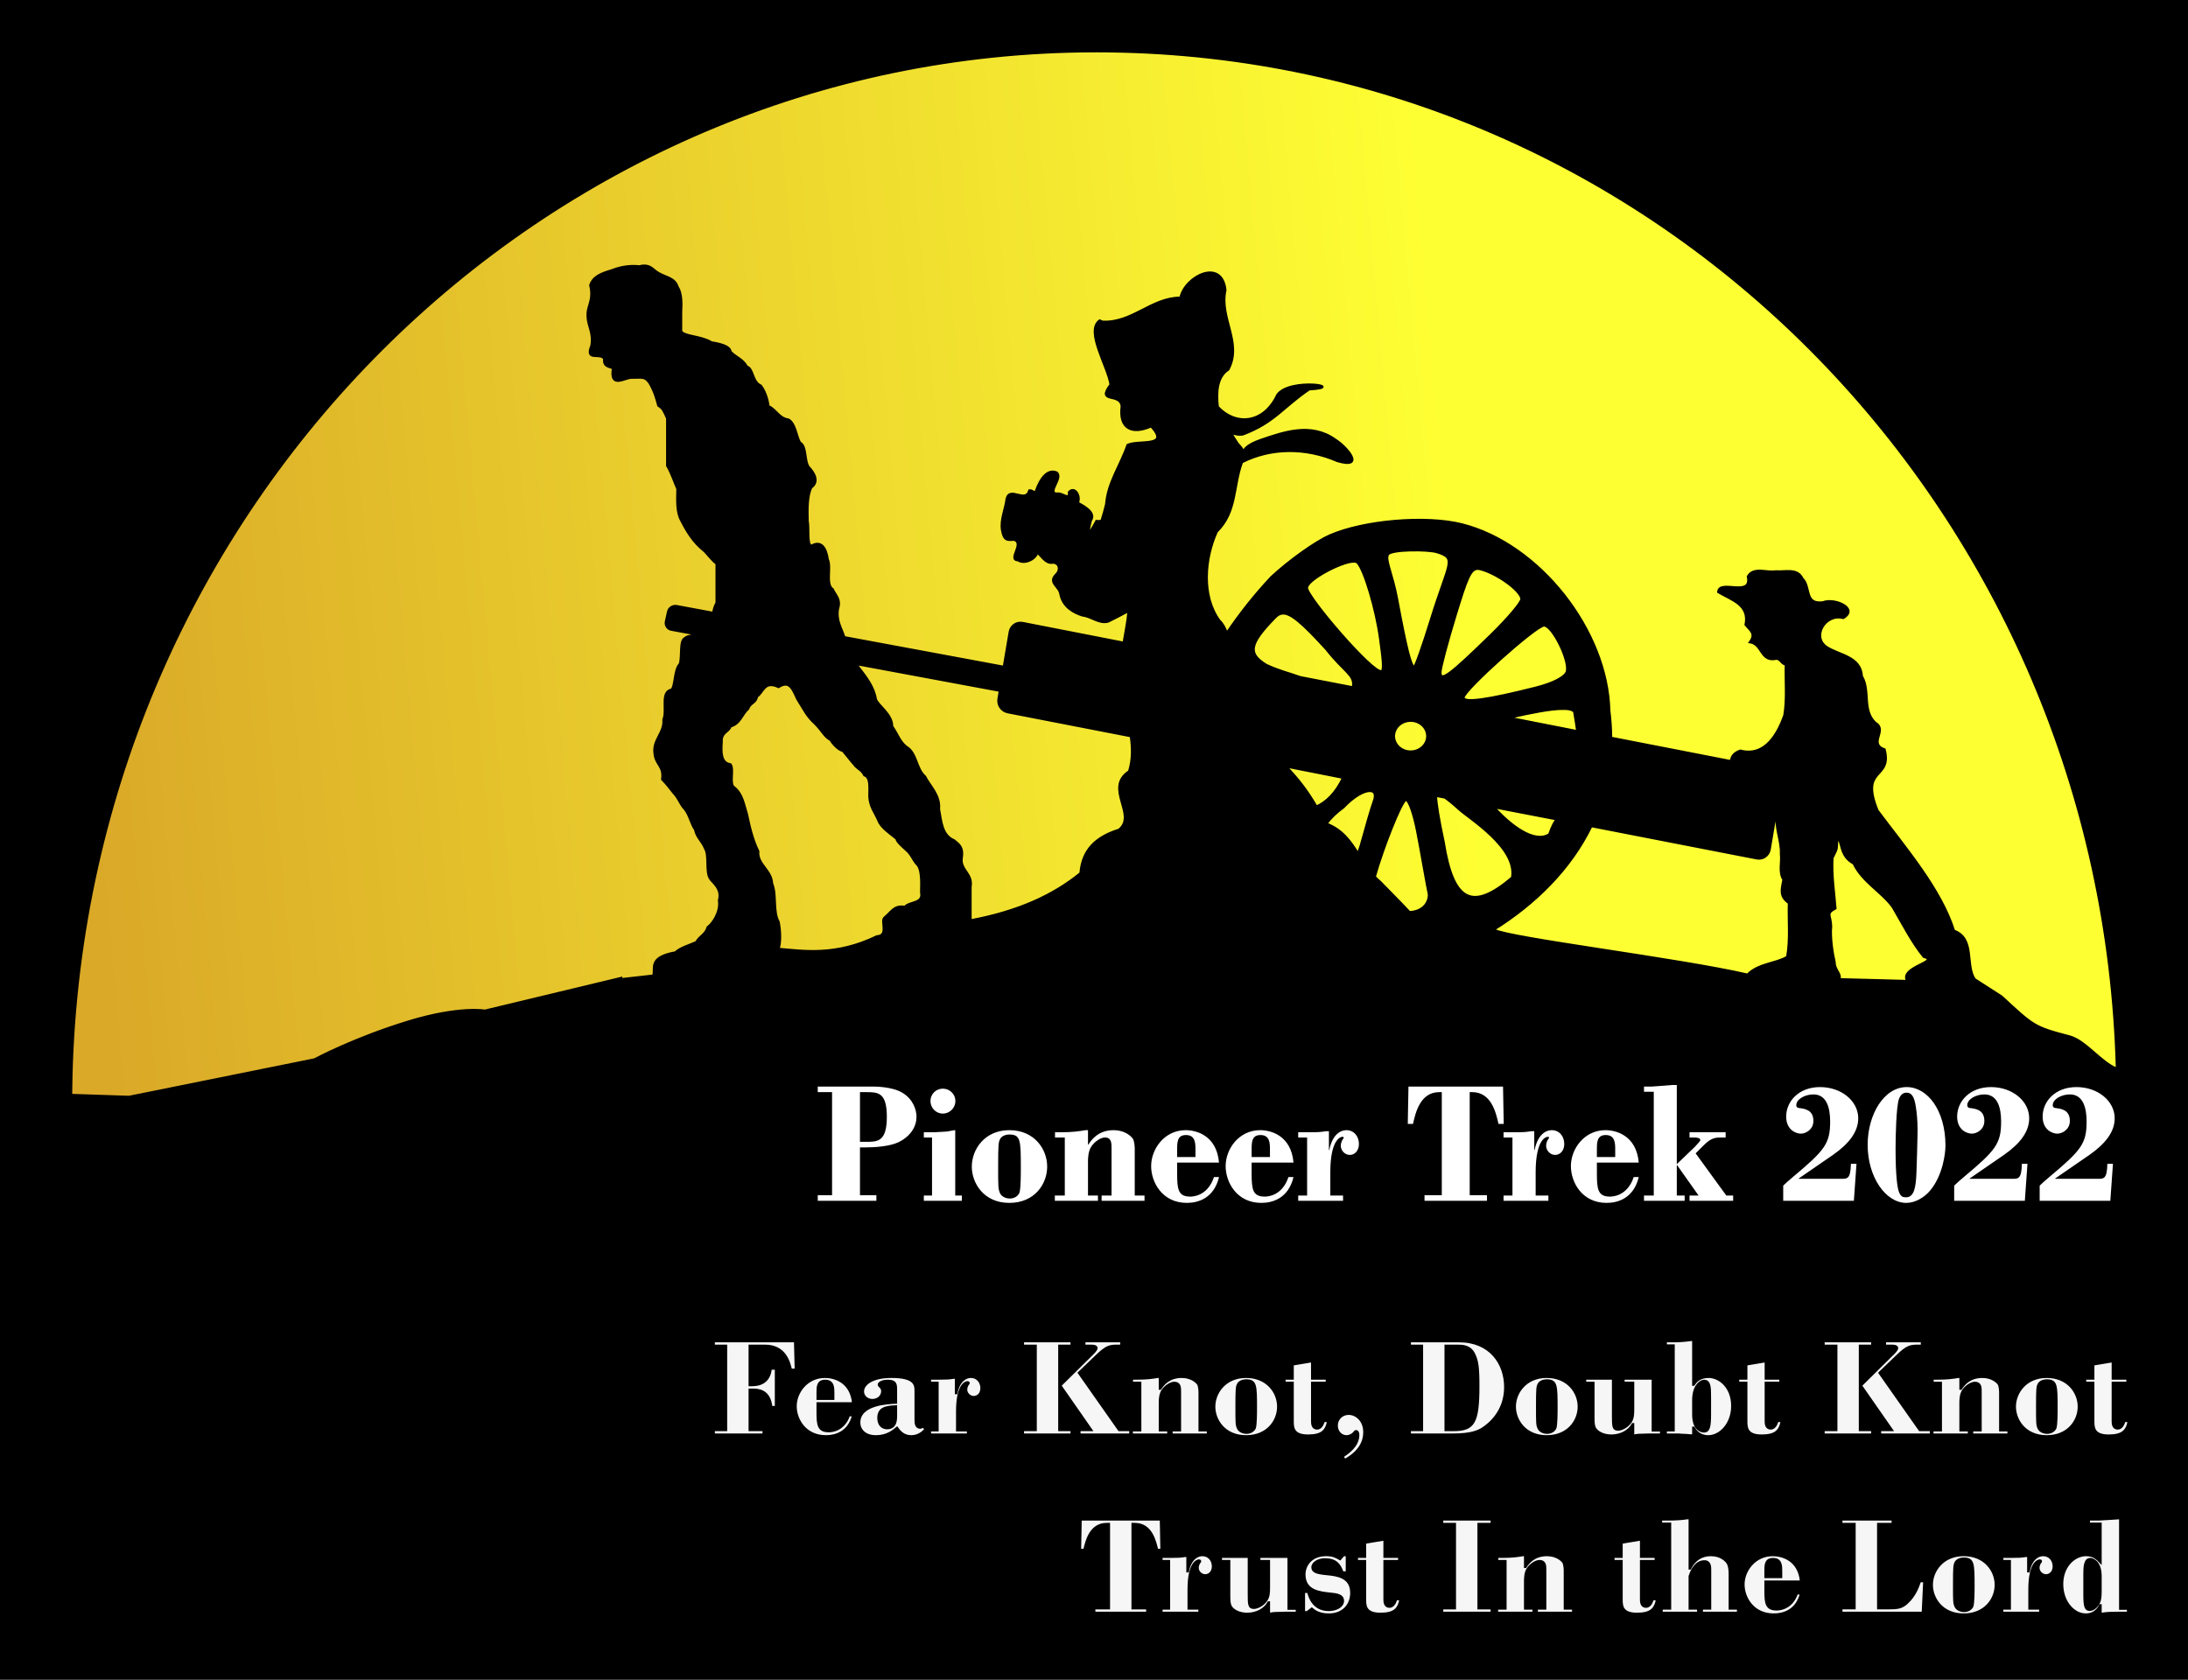 <?xml version="1.0" encoding="UTF-8"?>
<!-- Created with Inkscape (http://www.inkscape.org/) -->
<svg id="svg2" version="1.1" viewBox="0 0 602 462.27" xmlns="http://www.w3.org/2000/svg" xmlns:cc="http://creativecommons.org/ns#" xmlns:dc="http://purl.org/dc/elements/1.1/" xmlns:rdf="http://www.w3.org/1999/02/22-rdf-syntax-ns#" xmlns:xlink="http://www.w3.org/1999/xlink"><defs id="defs4"><linearGradient id="linearGradient31195" x1="90.277" x2="469.43" y1="453.03" y2="418.79" gradientUnits="userSpaceOnUse"><stop id="stop31517" style="stop-color:#daa928" offset="0"/><stop id="stop31519" style="stop-color:#feff33" offset="1"/></linearGradient></defs><g id="layer1" transform="translate(-71.048 -295.05)"><rect id="rect3974" x="71.048" y="295.05" width="602" height="462.27" style="color:#000000;fill:#000000"/><path id="path3958" d="m372.38 309.14c-152.17 0.175-277.57 124.83-281.69 281.75-0.048 1.83-0.08 3.67-0.094 5.5l15.937 0.531 51.062-10.312s10.771-5.824 25.906-10.438c13.959-4.255 20.969-2.969 20.969-2.969l37.469-9-0.031 0.344 8.875-1c0.739-1.963-1.572-4.976 6.031-6.375 0.017-0.017 0.076-0.015 0.094-0.031 1.334-1.292 3.813-1.933 5.719-2.812 1.051-1.837 2.388-1.88 3.156-4.125 1.311-0.937 3.607-4.145 3.094-7.375 0.915-3.301-1.911-5.028-2.406-5.938-1.341-1.873-0.215-6.323-1.406-8.312-0.994-2.389-2.288-2.937-2.75-5.219-1.164-1.613-1.42-3.776-2.812-5.625-1.313-1.276-1.538-2.819-3.125-4.5-1.405-1.742-1.609-2.106-3.125-3.719 0.523-3.723-1.835-3.947-2.094-7.156-0.533-3.754 2.748-5.574 2.438-9.281 1.083-2.542-0.893-7.646 2.219-8.219 1.069-0.962 0.713-5.555 2.312-7.094 0.63-2.273-0.132-6.386 1.375-7.094 0.748-0.716 2.257-0.617 3.469-1l-7.219-1.344c-1.054-0.196-1.702-1.204-1.469-2.25l0.594-2.688c0.234-1.046 1.29-1.727 2.344-1.531l10.062 1.875c0.159-0.898 0.376-1.839 0.938-2.781-8.4e-4 -3.61 9.8e-4 -7.202 0-10.812-1.089-0.631-2.85-3.079-3.531-3.594-2.792-2.224-4.556-5.038-6.25-8.375-1.223-2.176-1.061-5.406-1-8.594-0.832-1.86-1.667-4.439-2.812-6.344v-13.062c-1.034-2.203-1.103-2.652-2.438-3.5-0.635-2.264-1.021-3.787-2.406-6.219-1.273-1.709-1.56-1.511-4.875-1.469-1.923-0.1-6.127 3.203-5.188-2.625-1.362-0.498-2.618-0.476-2.438-2.625-1.17-1.72-5.266 0.842-3.5-3.531 0.677-4.139-1.285-5.442-1.031-9.125 0.196-2.204 1.62-3.703 0.719-7.531 0.781-2.332 2.866-3.2 5.906-4.094 2.174-0.85 4.594-1.391 7.625-1.094 0.374-0.091 0.724-0.168 1.031-0.188 2.154-0.136 2.827 1.321 4.188 2.031 1.936 1.171 4.45 1.304 5.219 3.75 1.127 1.694 1.151 4.304 1 7.094v5.156c0.698 1.442 5.411 1.286 8.344 3.062-0.243 0.072 5.133 0.503 5.25 2.594 1.748 1.741 3.201 1.881 4.531 4.125 1.765 0.509 1.398 4.165 3.812 5.219 1.026 1.343 1.857 3.516 2.094 5.625 2.234 1.054 2.815 3.304 5.531 3.719 1.924 1.06 2.154 4.733 3.156 6.344 1.847 0.905 1.146 5.052 2.406 6.719 1.364 1.43 3.013 3.925 0.688 5.594-1.108 2.192-1.098 5.87-1 9.219 0.407 2.029-0.241 6.479 1 6.875 2.696-1.609 4.062 0.464 4.531 3.719 1.027 2.166-0.68 6.823 1.375 8.219 0.758 1.705 2.296 2.695 1.438 5.375-0.545 3.229 0.967 5.349 1.719 7.719 0.015 0.034 0.017 0.059 0.031 0.094l43.906 8.156 1.625-9.594c0.283-1.69 1.849-2.797 3.531-2.469l27.812 5.438c0.477-2.917 1.111-5.82 1.344-8.781-1.984 1.084-3.905 2.081-5.594 2.906-2.429 0.734-4.636-1.407-7.062-1.656-2.522-0.784-5.342-2.39-6.062-5.75-0.221-2.246-3.442-3.169-1.312-5.406 1.65-1.478 0.799-3.688-1.156-3.344-1.745 0.12-3.023-2.252-3.938-2.781-0.595 1.994-3.718 3.203-5.25 2.094-3.016-0.088 1.887-4.682-1.125-5.656-1.754 0.085-2.808 0.387-3.312-2.719-0.432-2.911 0.938-5.667 1.281-8.531 0.874-3.538 5.158 1.369 6.25-2.312 0.44-0.05 0.86 0.234 1.25 0.438l0.281 0.625c0.65-2.371 2.714-7.298 5.906-6 2.002 1.403-2.883 5.76 0.188 5.844 1.315-0.393 3.55 2.065 3.25-0.406 1.55-1.818 3.319 1.118 2.406 2.906 1.238 0.701 5.214 2.622 3.594 4.875-1.123 4.465-0.527 4.023 1.562 0.156 0.515 0.07 0.963 0.015 1.406-0.062 0.472-1.544 0.935-3.072 1.281-4.562 0.436-5.937 3.892-10.569 5.875-16.312 3.092-1.457 11.893 0.766 6.5-5.156-5.229 2.341-8.897 0.675-8.094-5.469-0.329-3.955-7.114-0.629-3.062-6-0.749-5.004-7.012-14.73-3.031-17.625l0.844 0.344c8.239 0.34 13.377-6.592 21.406-6.625 1.265-5.933 11.402-10.982 12.344-2.094-1.705 7.667 4.735 14.514 0.812 21.844-3.229 2.1-3.327 6.435-2.906 10.281 4.68 5.125 12.535 4.97 16.438-3.344 3.548-4.752 19.436-2.088 8.736-1.489-7.198 4.856-9.587 9.141-18.236 12.395-2.847 0.564-4.525-2.174-1.49 2.525 3.589 3.91-0.951 1.604 6.293-0.921 6.299-2.146 13.878-4.932 20.572-0.135 3.271 2.038 8.414 8.147 0.625 5.875-8.72-3.775-18.26-3.739-26.281 0.312-2.492 6.684-1.346 13.63-6.938 19.125-3.363 7.461-4.213 17.64 0.688 24.438 1.04 1.008 1.637 2.209 2.062 3.5 3.486-5.142 7.486-10.297 12.281-15.406 4.892-4.559 12.12-9.728 16.094-11.469 9.362-4.1 26.407-5.535 36.281-3.062 21.241 5.32 40.074 29.126 40.594 51.312 0.33 2.535 0.484 5.015 0.5 7.438l33 6.438c0.076-1.248 0.833-2.328 2.562-2.906 7.114 1.825 10.465-5.148 12.125-9.688 0.775-4.627 0.264-9.377 0.406-14.062-1.16-0.029-1.438-1.594-2.656-1.562-4.365 0.933-3.73-4.016-7.219-4.562 1.701-2.377 0.118-3.17-1.188-4.781 1.087-5.545-3.764-6.778-7.531-9 0.212-3.678 9.388 1.678 8.156-4.281 1.547-2.713 5.108-0.962 7.656-1.406 2.554 0.229 5.909-0.971 7.312 1.969 2.42 2.363 0.41 7.188 5.656 6.562 3.141-1.306 9.995 1.688 5.594 4.281-5.006-1.305-8.815 5.287-4.5 8.062 3.439 2.226 9.286 2.54 9.625 8 2.362 3.992 0.015 9.418 3.75 12.844 3.4 2.009-2.092 5.636 2.5 7.312 2.149 8.467-6.926 4.617-1.938 16.812 7.901 10.564 17.372 21.563 21.031 33.062 5.857 2.147 3.028 9.354 5.688 13.344l7.372 4.746c8.819 8.102 8.815 8.406 18.687 10.987 4.469 1.169 8.594 7.155 13.096 8.924-3.945-152.33-123.55-276.24-273.84-279.97-2.428-0.06-4.866-0.097-7.281-0.094zm86.781 137.34c-2.92 0.07-5.667 0.401-6.188 1.094-1.019 1.354 1.101 5.117 2.438 12.281 2.59 13.887 3.815 18.719 4.75 18.719 0.319 0 2.431-5.972 4.688-13.281 4.806-15.569 7.176-16.583 1.562-18.312-1.241-0.382-4.33-0.57-7.25-0.5zm-15.75 3.094c-3.439 0.094-12.781 5.076-12.781 7.25 0 2.549 18.172 23.669 20.469 22.938 0.95 0 0.311-4.22-0.312-8.906-1.063-7.987-4.357-19.069-6.25-21-0.204-0.208-0.634-0.295-1.125-0.281zm34.125 2c-1.953 0.079-2.95 2.731-6.031 12.812-2.283 7.471-4.156 14.509-4.156 15.688 0 2.732 2.452 0.925 13.969-10.312 4.611-4.499 8.371-8.949 8.344-9.875-0.061-2.07-5.923-6.503-10.562-8-0.588-0.19-1.112-0.331-1.562-0.312zm-53.594 12.281c-0.751 0.044-1.401 0.42-2.031 1.062-7.484 7.632-7.409 10.051-2.5 13.125 3.84 1.766 5.761 2.082 9.375 3.375l14.5 2.812c0.048-0.113 0.069-0.233 0.062-0.375 0.407-3.158-2.518-3.935-7.375-10.156-6.576-7.205-9.779-9.976-12.031-9.844zm71.938 3.312c-2.211 0-22.156 17.867-22.156 19.844 0 1.585 6.567 0.672 19.969-2.719 4.856-1.229 8.198-3.007 8.5-4.562 0.631-3.255-4.053-12.562-6.312-12.562zm-189.47 10.562c0.222 0.266 0.443 0.537 0.719 0.781 2.276 2.972 4.32 5.537 4.875 8.938 0.528 1.735 4.538 4.141 4.5 7.5 1.575 2.258 1.991 4.063 3.844 5.594 3.01 1.728 2.61 5.907 5.219 8.25 1.342 2.666 4.196 5.098 3.812 8.906 0.639 3.324 0.76 7.208 4.156 8.625 1.208 1.065 2.61 1.661 2.094 4.938-0.404 3.255 3.097 4.217 2.438 7.844v9.25c13.426-2.521 22.973-7.035 30.281-13 0.516-6.389 4.152-9.915 10.562-11.938 5.184-4.119-4.171-11.482 2.812-16.094 1.007-3.249 0.936-6.465 0.469-9.688l-33.875-6.594c-1.682-0.328-2.815-1.966-2.531-3.656l0.375-2.25zm-19.312 5.688c-0.515 0.017-1.102 0.236-1.844 0.688-3.969-1.842-4.173 1.491-5.938 2.625-0.335 1.871-1.898 1.702-2.406 3.344-1.786 1.567-2.152 4.111-4.875 4.875-0.427 1.532-2.611 1.614-2.438 4.25-0.217 3.137-0.165 5.794 2.438 6.219 1.027 1.386-0.461 5.457 1.031 6.344 2.303 1.835 2.661 4.838 3.5 7.438 0.606 2.971 1.522 6.951 3.094 10.125-0.309 3.672 3.622 5.066 3.812 8.938 1.254 2.86 0.196 7.707 1.781 10.469 0.435 2.17 0.672 5.441-0.031 7.469 6.95 0.559 15.661 2.062 27.125-3.469 3.308-0.164 0.944-4.22 2.062-5.125 2.063-1.724 2.659-3.454 5.594-2.969 1.336-1.536 5.167-0.83 4.5-4 0.051-2.999 0.24-6.652-1.375-7.969-1.013-1.301-1.409-2.601-2.781-3.75-0.657-0.599-2.756-2.41-2.562-3-1.994-1.687-4.356-3.104-5.094-5.188-0.992-2.242-2.245-3.599-2.438-6.438 2e-3 -2.465 0.376-5.324-1.375-5.906-0.737-1.542-1.957-1.722-2.812-2.969-0.921-1.011-2.118-2.619-3.094-3.75-1.433-0.251-3.14-2.45-3.406-3-1.755-0.962-2.104-2.298-4.25-4.469-2.385-2.184-2.975-3.775-4.875-6.75-1.087-2.372-1.8-4.081-3.344-4.031zm213.56 6.688c-3.147 0.079-8.1 0.997-13.906 2.344-0.216 0.05-0.411 0.074-0.625 0.125l18.906 3.719c-0.222-1.497-0.467-3.192-0.844-5.344-0.401-0.644-1.643-0.891-3.531-0.844zm-41.5 3.281c-2.534 0-4.594 1.911-4.594 4.25s2.059 4.25 4.594 4.25 4.594-1.911 4.594-4.25-2.059-4.25-4.594-4.25zm-34.219 12.594c3.239 3.494 5.603 6.409 8.312 11.062 2.718-1.235 5.338-3.715 7.344-7.969zm23.031 6.719c-1.622-0.027-4.444 1.487-7.312 4.531-2.046 1.472-3.549 3.012-4.688 4.5 4.418 1.701 6.579 4.825 8.688 8.188 0.272-0.636 0.558-1.323 0.781-2.094 1.404-5.15 3.004-10.652 3.594-12.219 0.73-1.939 0.199-2.885-1.062-2.906zm18.156 1.344c4.7e-4 1.782 0.834 6.882 2.094 12.656 2.676 16.826 8.005 19.065 18.875 9.875 1.45-8.295-11.848-16.268-14.781-19-1.356-1.263-2.657-2.304-3.719-3.062zm-8.219 1.125c-0.052-3e-3 -0.109 1e-3 -0.156 0.031-1.334 0.84-6.276 13.327-8.469 21.156 0.448 0.474 0.951 0.93 1.469 1.375 1.18 1.253 4.715 4.738 8.094 8.344 2.909-0.074 5.268-1.802 5.375-4.781-0.46-2.013-2.233-12.401-3.25-17.562-0.953-4.839-2.276-8.515-3.062-8.562zm24.156 2c4.441 4.963 11.113 10.161 15.25 7.5 0.906-2.53 1.481-3.435 2.062-4.156zm77.688 0.875-1.812 10.75c-0.284 1.69-1.849 2.797-3.531 2.469l-45.531-8.875c-5.681 11.719-15.345 21.322-26.906 28.531 4.711 2.421 50.752 7.949 69.906 12.375 2.857-3.072 7.945-3.068 10.906-4.906 0.879-4.883 0.309-9.9 0.469-14.844-2.868-1.947-1.838-4.079-1.5-6.438-1.323-2.021-0.412-4.7-0.688-7.031 0.175-3.726-1.739-7.226-1.031-11.031-0.093-0.305-0.188-0.67-0.281-1zm16.782 7.805c-0.255 3.328 0.216 2.214-1.312 5.289-0.296 4.712 0.502 9.699 0.811 13.875-2.795 1.544-1.237 1.796-1.188 5.031-0.294 2.766 0.343 7.211 0.969 9.844-0.069 2.012 1.983 3.305 1.25 4.656l18.758 0.499c-2.312-3.897 9.328-5.371 4.492-6.718-3.24-3.992-5.799-9.07-8.469-13.625-2.959-4.156-8.452-7.012-10.781-12.031-4.072-2.101-2.996-6.452-4.53-6.82z" style="color:#000000;fill:url(#linearGradient31195);stroke-width:.63;stroke:#000000"/><g id="text4044" transform="scale(1.02 .981)" style="fill-opacity:.961;fill:#ffffff;stroke-width:.63;stroke:#000000" aria-label="Fear Knot, Doubt Knot
Trust In the Lord"><path id="path2" d="m271.89 678.29h4.12c5.4 0 6.48 4.6 6.96 6.72h1.36l-0.2-8h-21.96v1.28h3.32v23.64h-3.32v1.28h13.48v-1.28h-3.76v-11.32h0.64c1.6 0 4.68 0.08 5.16 4.88h1.28v-10.8h-1.44c-0.32 3.44-2.44 4.64-5 4.64h-0.64zm27.92 16.16c-0.56-6.36-5.36-7.44-7.64-7.44-4.88 0-7.92 4.32-7.92 8.24 0 3.68 2.52 8.44 8.2 8.44 2.6 0 6.2-1.08 7.36-5.92h-1.16c-1.48 4.48-5.04 4.48-5.44 4.48-2.76 0-3-1.68-3-5.28v-2.52zm-9.6-1.28v-1.6c0-1.8 0-3.44 2.04-3.44 2.16 0 2.16 1.92 2.16 3.4v1.64zm21.12 1.08c-2.08 0.08-9.92 0.36-9.92 5.6 0 1.92 1.4 3.84 4.52 3.84 3 0 4.68-1.48 5.68-2.36 0.56 0.8 1.6 2.36 3.84 2.36 2.04 0 3.28-1.28 3.84-1.92l-0.52-0.88c-0.52 0.32-0.72 0.36-0.92 0.36-1.2 0-1.2-1.48-1.2-2.12v-8.24c0-1.84-0.4-3.88-6.56-3.88-5.36 0-7.68 2.16-7.68 4.12 0 1.4 1.2 2.4 2.56 2.4 1.64 0 2.68-1.2 2.68-2.48 0-0.28-0.04-0.76-0.48-1.2-0.36-0.36-0.44-0.44-0.44-0.68 0-0.36 0.68-1.04 2.44-1.04 2.12 0 2.16 1 2.16 2.6zm0 3.56c0 1.32-0.04 3.6-2.4 3.6-1.28 0-2.32-0.96-2.32-2.84 0-2.68 1.8-3.16 4.72-3.28zm16.2-10.56h-0.68c-1.28 0.2-1.76 0.24-3.76 0.24h-2.6v1.2h2.04v13.32h-2.04v1.2h10.28v-1.2h-2.92v-5.36c0-3.88 0.64-5.92 1.28-6.96 0.68-1.08 1.36-1.16 1.48-1.16s0.32 0.04 0.32 0.2c0 0.08-0.08 0.2-0.12 0.24-0.4 0.48-0.56 1.16-0.56 1.64 0 0.96 0.84 2.08 2.08 2.08 1.04 0 2.08-0.88 2.08-2.52 0-1.68-1.08-3.16-2.88-3.16-1.28 0-3.2 0.92-3.92 4.56h-0.08zm27.88-8.96h3.32v-1.28h-13.16v1.28h3.44v23.64h-3.44v1.28h13.16v-1.28h-3.32zm5.28 7.6 4.72-4.72c2.8-2.8 3.6-2.88 5.72-2.88h1v-1.28h-10v1.28h1.76c0.44 0 1.52 0 1.52 0.64 0 0.48-0.76 1.28-1.08 1.6l-8.68 8.92 8.36 12.48h-3.2v1.28h13.76v-1.28h-3.04zm21.84 1.12h-0.56c-1.6 0.28-3.12 0.48-5.56 0.48h-1.44v1.2h2.24v13.32h-2.28v1.2h9.88v-1.2h-2.28v-7.76c0-0.8 0.04-2.4 0.76-3.48 0.8-1.2 2.2-2.08 3.12-2.08 1.52 0 1.52 1.36 1.52 2.4v10.92h-2.28v1.2h9.84v-1.2h-2.24v-10.64c0-0.56-0.08-1.88-0.44-2.4-0.56-0.8-2.08-1.96-4.4-1.96-3.52 0-5.08 2.2-5.8 3.32h-0.08zm14.64 8.36c0 3.72 2.68 8.32 8.6 8.32 5.8 0 8.68-4.32 8.68-8.32 0-4.04-2.96-8.36-8.68-8.36-5.64 0-8.6 4.4-8.6 8.36zm6.04 0c0-4.96 0.08-5.56 0.4-6.24 0.36-0.8 1.36-1.12 2.16-1.12 2.6 0 2.64 1.32 2.64 7.68 0 1.24 0 4.8-0.32 5.68-0.32 0.76-1.16 1.32-2.2 1.32s-1.92-0.52-2.24-1.2c-0.44-0.96-0.44-1.48-0.44-6.12zm20.4-12.76-5.28 0.92v3.96h-2.2v1.2h2.2v10.68c0 1.8 0 4.12 4.16 4.12 3.64 0 4.96-1.24 5.44-4.12h-1.2c-0.16 0.52-0.6 2.12-1.8 2.12-1.32 0-1.32-1.48-1.32-2.12v-10.68h3.96v-1.2h-3.96zm8.8 27.76c1.36-0.84 5.28-3.12 5.28-7.84 0-3.36-2.24-5.16-4.24-5.16-1.8 0-3.24 1.4-3.24 3.32 0 1.8 1.28 3 2.64 3 0.8 0 1.64-0.44 2-0.92 0.32-0.4 0.4-0.52 0.64-0.52 0.16 0 0.52 0.16 0.52 1.08 0 3.12-2.88 5.08-4.24 6.04zm20.8-8.44h-3.28v1.28h11.72c4.68 0 6.72-0.88 7.96-1.72 1.4-0.96 6.08-4.44 6.08-11.6 0-6.64-4.04-12.88-12.48-12.88h-13.28v1.28h3.28zm6.4-23.64h3.24c1.2 0 3.32 0 4.4 2.32 0.88 1.88 1.16 3.56 1.16 9 0 10.4-1.28 12.32-6.72 12.32h-2.08zm18.64 17.08c0 3.72 2.68 8.32 8.6 8.32 5.8 0 8.68-4.32 8.68-8.32 0-4.04-2.96-8.36-8.68-8.36-5.64 0-8.6 4.4-8.6 8.36zm6.04 0c0-4.96 0.08-5.56 0.4-6.24 0.36-0.8 1.36-1.12 2.16-1.12 2.6 0 2.64 1.32 2.64 7.68 0 1.24 0 4.8-0.32 5.68-0.32 0.76-1.16 1.32-2.2 1.32s-1.92-0.52-2.24-1.2c-0.44-0.96-0.44-1.48-0.44-6.12zm31.2-7.88h-7.92v1.2h2.6v7.36c0 1.4-0.04 2.52-0.64 3.52-0.84 1.4-2.48 2.24-3.44 2.24-1.32 0-1.32-1.08-1.32-3.92v-10.4h-7.56v1.2h2.24v9.84c0 1.44 0.08 2.36 0.48 3 0.6 1 2.2 1.96 4.4 1.96 2.56 0 4.8-1.32 5.76-3.2h0.08v3.2c0.72-0.04 1.12-0.2 1.6-0.2 0.8-0.04 2.28-0.08 2.68-0.08h3.28v-1.16h-2.24zm10.92-10.84h-0.56c-0.92 0.16-3.16 0.36-4.32 0.36h-2.56v1.2h2.12v23.8h-2.12v1.2h2.6c0.6 0 1.24 0 1.92 0.08 0.72 0.04 1.48 0.04 2.36 0.16h0.56v-2.16h0.08c0.44 0.76 1.52 2.4 3.96 2.4 3.2 0 6.48-3.44 6.48-8.52 0-5.36-3.48-8.16-6.4-8.16-2.48 0-3.48 1.36-4.04 2.2h-0.08zm0 16.92c0-2.2 0.56-3.56 1.2-4.36 0.64-0.84 1.36-1.08 1.68-1.08 1.6 0 1.6 1.84 1.6 4.88v4.32c0 3.56-0.24 5-1.64 5-0.12 0-0.84-0.04-1.52-0.64s-1.32-1.8-1.32-4.12zm19.56-10.96-5.28 0.92v3.96h-2.2v1.2h2.2v10.68c0 1.8 0 4.12 4.16 4.12 3.64 0 4.96-1.24 5.44-4.12h-1.2c-0.16 0.52-0.6 2.12-1.8 2.12-1.32 0-1.32-1.48-1.32-2.12v-10.68h3.96v-1.2h-3.96zm25.4-4.32h3.32v-1.28h-13.16v1.28h3.44v23.64h-3.44v1.28h13.16v-1.28h-3.32zm5.28 7.6 4.72-4.72c2.8-2.8 3.6-2.88 5.72-2.88h1v-1.28h-10v1.28h1.76c0.44 0 1.52 0 1.52 0.64 0 0.48-0.76 1.28-1.08 1.6l-8.68 8.92 8.36 12.48h-3.2v1.28h13.76v-1.28h-3.04zm21.84 1.12h-0.56c-1.6 0.28-3.12 0.48-5.56 0.48h-1.44v1.2h2.24v13.32h-2.28v1.2h9.88v-1.2h-2.28v-7.76c0-0.8 0.04-2.4 0.76-3.48 0.8-1.2 2.2-2.08 3.12-2.08 1.52 0 1.52 1.36 1.52 2.4v10.92h-2.28v1.2h9.84v-1.2h-2.24v-10.64c0-0.56-0.08-1.88-0.44-2.4-0.56-0.8-2.08-1.96-4.4-1.96-3.52 0-5.08 2.2-5.8 3.32h-0.08zm14.64 8.36c0 3.72 2.68 8.32 8.6 8.32 5.8 0 8.68-4.32 8.68-8.32 0-4.04-2.96-8.36-8.68-8.36-5.64 0-8.6 4.4-8.6 8.36zm6.04 0c0-4.96 0.08-5.56 0.4-6.24 0.36-0.8 1.36-1.12 2.16-1.12 2.6 0 2.64 1.32 2.64 7.68 0 1.24 0 4.8-0.32 5.68-0.32 0.76-1.16 1.32-2.2 1.32s-1.92-0.52-2.24-1.2c-0.44-0.96-0.44-1.48-0.44-6.12zm20.4-12.76-5.28 0.92v3.96h-2.2v1.2h2.2v10.68c0 1.8 0 4.12 4.16 4.12 3.64 0 4.96-1.24 5.44-4.12h-1.2c-0.16 0.52-0.6 2.12-1.8 2.12-1.32 0-1.32-1.48-1.32-2.12v-10.68h3.96v-1.2h-3.96z"/><path id="path3" d="m361.13 727.01-0.16 8.56h1.2c0.56-2.52 1.64-7.28 6-7.28h0.6v23.64h-3.96v1.28h14.32v-1.28h-3.96v-23.64h0.6c4.36 0 5.44 4.76 6 7.28h1.2l-0.16-8.56zm28.84 10.24h-0.68c-1.28 0.2-1.76 0.24-3.76 0.24h-2.6v1.2h2.04v13.32h-2.04v1.2h10.28v-1.2h-2.92v-5.36c0-3.88 0.64-5.92 1.28-6.96 0.68-1.08 1.36-1.16 1.48-1.16s0.32 0.04 0.32 0.2c0 0.08-0.08 0.2-0.12 0.24-0.4 0.48-0.56 1.16-0.56 1.64 0 0.96 0.84 2.08 2.08 2.08 1.04 0 2.08-0.88 2.08-2.52 0-1.68-1.08-3.16-2.88-3.16-1.28 0-3.2 0.92-3.92 4.56h-0.08zm27.28 0.24h-7.92v1.2h2.6v7.36c0 1.4-0.04 2.52-0.64 3.52-0.84 1.4-2.48 2.24-3.44 2.24-1.32 0-1.32-1.08-1.32-3.92v-10.4h-7.56v1.2h2.24v9.84c0 1.44 0.08 2.36 0.48 3 0.6 1 2.2 1.96 4.4 1.96 2.56 0 4.8-1.32 5.76-3.2h0.08v3.2c0.72-0.04 1.12-0.2 1.6-0.2 0.8-0.04 2.28-0.08 2.68-0.08h3.28v-1.16h-2.24zm15.72-0.48h-0.92l-0.92 1.12c-1.24-0.72-2.04-1.12-3.76-1.12-4.2 0-5.88 3-5.88 5.44 0 2.36 1.08 3.64 2.48 4.36 1.44 0.72 3.2 0.88 4.6 1.04 1.44 0.16 3.32 0.32 3.32 2 0 1.6-1.92 2.56-3.8 2.56-2.08 0-3.4-0.92-4.2-2-0.84-1.08-1.16-2.36-1.36-3.08h-1.16v5.72h0.88l1.24-1c0.6 0.52 1.88 1.64 4.56 1.64 4.04 0 6.12-2.8 6.12-6.08 0-4.56-3.92-5-6.72-5.28-2.44-0.24-3.76-0.6-3.76-1.88s1.6-2.24 3.36-2.24c2.84 0 3.96 1.36 4.72 3.68h1.2zm10.16-4.4-5.28 0.92v3.96h-2.2v1.2h2.2v10.68c0 1.8 0 4.12 4.16 4.12 3.64 0 4.96-1.24 5.44-4.12h-1.2c-0.16 0.52-0.6 2.12-1.8 2.12-1.32 0-1.32-1.48-1.32-2.12v-10.68h3.96v-1.2h-3.96zm25.36-4.32h3.56v-1.28h-13.4v1.28h3.44v23.64h-3.44v1.28h13.4v-1.28h-3.56zm12.56 8.72h-0.56c-1.6 0.28-3.12 0.48-5.56 0.48h-1.44v1.2h2.24v13.32h-2.28v1.2h9.88v-1.2h-2.28v-7.76c0-0.8 0.04-2.4 0.76-3.48 0.8-1.2 2.2-2.08 3.12-2.08 1.52 0 1.52 1.36 1.52 2.4v10.92h-2.28v1.2h9.84v-1.2h-2.24v-10.64c0-0.56-0.08-1.88-0.44-2.4-0.56-0.8-2.08-1.96-4.4-1.96-3.52 0-5.08 2.2-5.8 3.32h-0.08zm31.28-4.4-5.28 0.92v3.96h-2.2v1.2h2.2v10.68c0 1.8 0 4.12 4.16 4.12 3.64 0 4.96-1.24 5.44-4.12h-1.2c-0.16 0.52-0.6 2.12-1.8 2.12-1.32 0-1.32-1.48-1.32-2.12v-10.68h3.96v-1.2h-3.96zm13.12-5.96h-0.6c-1.6 0.28-3.48 0.36-5 0.36h-2.16v1.2h2.44v23.8h-2.28v1.2h9.88v-1.2h-2.28v-9.08c0.16-0.48 0.48-1.52 1.12-2.44s1.56-1.72 2.84-1.72c1.52 0 1.52 1.6 1.52 2.28v10.96h-2.24v1.2h9.8v-1.2h-2.24v-9.84c0-0.24 0-2.2-0.68-3.12-0.52-0.68-1.88-2.04-4.4-2.04-3.68 0-5.16 2.76-5.64 3.76h-0.08zm30.04 17.8c-0.56-6.36-5.36-7.44-7.64-7.44-4.88 0-7.92 4.32-7.92 8.24 0 3.68 2.52 8.44 8.2 8.44 2.6 0 6.2-1.08 7.36-5.92h-1.16c-1.48 4.48-5.04 4.48-5.44 4.48-2.76 0-3-1.68-3-5.28v-2.52zm-9.6-1.28v-1.6c0-1.8 0-3.44 2.04-3.44 2.16 0 2.16 1.92 2.16 3.4v1.64zm42.44 10.04 0.4-8.88h-1.2c-0.48 1.4-1.28 4-3.48 6.08-1.44 1.4-2.52 1.52-5.28 1.52h-2.48v-23.64h3.92v-1.28h-13.88v1.28h3.56v23.64h-3.56v1.28zm2.4-7.84c0 3.72 2.68 8.32 8.6 8.32 5.8 0 8.68-4.32 8.68-8.32 0-4.04-2.96-8.36-8.68-8.36-5.64 0-8.6 4.4-8.6 8.36zm6.04 0c0-4.96 0.08-5.56 0.4-6.24 0.36-0.8 1.36-1.12 2.16-1.12 2.6 0 2.64 1.32 2.64 7.68 0 1.24 0 4.8-0.32 5.68-0.32 0.76-1.16 1.32-2.2 1.32s-1.92-0.52-2.24-1.2c-0.44-0.96-0.44-1.48-0.44-6.12zm20-8.12h-0.68c-1.28 0.2-1.76 0.24-3.76 0.24h-2.6v1.2h2.04v13.32h-2.04v1.2h10.28v-1.2h-2.92v-5.36c0-3.88 0.64-5.92 1.28-6.96 0.68-1.08 1.36-1.16 1.48-1.16s0.32 0.04 0.32 0.2c0 0.08-0.08 0.2-0.12 0.24-0.4 0.48-0.56 1.16-0.56 1.64 0 0.96 0.84 2.08 2.08 2.08 1.04 0 2.08-0.88 2.08-2.52 0-1.68-1.08-3.16-2.88-3.16-1.28 0-3.2 0.92-3.92 4.56h-0.08zm24.8-10.6c-0.44 0-2.04 0.16-2.4 0.16-1.24 0.08-3.08 0.2-3.28 0.2h-2.8v1.2h3.16v10.8c-0.8-0.88-1.8-2-3.88-2-3.24 0-6.48 3.16-6.48 8.12 0 5.04 3.12 8.56 6.4 8.56 2.44 0 3.48-1.76 3.88-2.6h0.08v2.36h0.56c1.28-0.24 3.64-0.24 4.44-0.24h2.44v-1.16h-2.12zm-5.32 20.48c0 1.52-0.08 2.52-0.52 3.36-0.56 1.08-1.48 1.88-2.4 1.88-1.04 0-1.4-0.8-1.4-4.12v-5.88c0-1.72 0-4.24 1.56-4.24 0.52 0 2.76 0.6 2.76 4.8z"/></g><path id="text20330" d="m307.66 610.82h1.392c2.688 0 6.816-0.288 9.216-1.44 3.504-1.728 4.944-4.464 4.944-7.008 0-1.872-0.912-4.848-3.936-6.624-2.832-1.68-7.44-1.68-8.304-1.68h-14.928v1.536h3.936v28.368h-3.936v1.536h16.128v-1.536h-4.512zm0-15.216h1.68c3.216 0 5.712 0 5.712 6.768 0 6.912-2.544 6.912-5.808 6.912h-1.584zm26.208 10.464c-0.336 0-1.968 0.336-2.352 0.384-0.432 0.048-2.928 0.192-3.312 0.192h-2.976v1.44h2.256v15.984h-2.256v1.44h10.464v-1.44h-1.824zm-3.408-11.424c-1.92 0-3.408 1.536-3.408 3.408s1.488 3.456 3.408 3.456 3.456-1.584 3.456-3.456-1.536-3.408-3.456-3.408zm7.968 21.456c0 4.464 3.216 9.984 10.32 9.984 6.96 0 10.416-5.184 10.416-9.984 0-4.848-3.552-10.032-10.416-10.032-6.768 0-10.32 5.28-10.32 10.032zm7.248 0c0-5.952 0.096-6.672 0.48-7.488 0.432-0.96 1.632-1.344 2.592-1.344 3.12 0 3.168 1.584 3.168 9.216 0 1.488 0 5.76-0.384 6.816-0.384 0.912-1.392 1.584-2.64 1.584s-2.304-0.624-2.688-1.44c-0.528-1.152-0.528-1.776-0.528-7.344zm24.72-10.032h-0.672c-1.92 0.336-3.744 0.576-6.672 0.576h-1.728v1.44h2.688v15.984h-2.736v1.44h11.856v-1.44h-2.736v-9.312c0-0.96 0.048-2.88 0.912-4.176 0.96-1.44 2.64-2.496 3.744-2.496 1.824 0 1.824 1.632 1.824 2.88v13.104h-2.736v1.44h11.808v-1.44h-2.688v-12.768c0-0.672-0.096-2.256-0.528-2.88-0.672-0.96-2.496-2.352-5.28-2.352-4.224 0-6.096 2.64-6.96 3.984h-0.096zm36.048 8.928c-0.672-7.632-6.432-8.928-9.168-8.928-5.856 0-9.504 5.184-9.504 9.888 0 4.416 3.024 10.128 9.84 10.128 3.12 0 7.44-1.296 8.832-7.104h-1.392c-1.776 5.376-6.048 5.376-6.528 5.376-3.312 0-3.6-2.016-3.6-6.336v-3.024zm-11.52-1.536v-1.92c0-2.16 0-4.128 2.448-4.128 2.592 0 2.592 2.304 2.592 4.08v1.968zm32.016 1.536c-0.672-7.632-6.432-8.928-9.168-8.928-5.856 0-9.504 5.184-9.504 9.888 0 4.416 3.024 10.128 9.84 10.128 3.12 0 7.44-1.296 8.832-7.104h-1.392c-1.776 5.376-6.048 5.376-6.528 5.376-3.312 0-3.6-2.016-3.6-6.336v-3.024zm-11.52-1.536v-1.92c0-2.16 0-4.128 2.448-4.128 2.592 0 2.592 2.304 2.592 4.08v1.968zm21.264-7.104h-0.816c-1.536 0.24-2.112 0.288-4.512 0.288h-3.12v1.44h2.448v15.984h-2.448v1.44h12.336v-1.44h-3.504v-6.432c0-4.656 0.768-7.104 1.536-8.352 0.816-1.296 1.632-1.392 1.776-1.392s0.384 0.048 0.384 0.24c0 0.096-0.096 0.24-0.144 0.288-0.48 0.576-0.672 1.392-0.672 1.968 0 1.152 1.008 2.496 2.496 2.496 1.248 0 2.496-1.056 2.496-3.024 0-2.016-1.296-3.792-3.456-3.792-1.536 0-3.84 1.104-4.704 5.472h-0.096zm21.888-12.288-0.192 10.272h1.44c0.672-3.024 1.968-8.736 7.2-8.736h0.72v28.368h-4.752v1.536h17.184v-1.536h-4.752v-28.368h0.72c5.232 0 6.528 5.712 7.2 8.736h1.44l-0.192-10.272zm34.608 12.288h-0.816c-1.536 0.24-2.112 0.288-4.512 0.288h-3.12v1.44h2.448v15.984h-2.448v1.44h12.336v-1.44h-3.504v-6.432c0-4.656 0.768-7.104 1.536-8.352 0.816-1.296 1.632-1.392 1.776-1.392s0.384 0.048 0.384 0.24c0 0.096-0.096 0.24-0.144 0.288-0.48 0.576-0.672 1.392-0.672 1.968 0 1.152 1.008 2.496 2.496 2.496 1.248 0 2.496-1.056 2.496-3.024 0-2.016-1.296-3.792-3.456-3.792-1.536 0-3.84 1.104-4.704 5.472h-0.096zm28.752 8.64c-0.672-7.632-6.432-8.928-9.168-8.928-5.856 0-9.504 5.184-9.504 9.888 0 4.416 3.024 10.128 9.84 10.128 3.12 0 7.44-1.296 8.832-7.104h-1.392c-1.776 5.376-6.048 5.376-6.528 5.376-3.312 0-3.6-2.016-3.6-6.336v-3.024zm-11.52-1.536v-1.92c0-2.16 0-4.128 2.448-4.128 2.592 0 2.592 2.304 2.592 4.08v1.968zm21.984-19.824h-1.248c-2.448 0.192-5.184 0.432-5.616 0.432h-2.16v1.44h2.688v28.56h-2.688v1.44h11.184v-1.44h-2.16v-8.352h0.096l5.904 8.352h-2.496v1.44h12v-1.44h-1.872l-8.448-11.616 2.304-2.304c2.16-2.16 3.36-2.064 5.232-2.064h0.72v-1.44h-9.936v1.44h1.296c0.24 0 1.68 0 1.68 0.72 0 0.288-1.248 1.536-1.488 1.824l-4.992 4.8zm49.44 21.696h-1.536c-0.096 4.128-0.96 4.128-2.592 4.128h-11.76v-0.096l9.408-6.48c4.32-3.024 6.96-6.288 6.96-10.08 0-4.752-4.608-8.592-10.512-8.592-5.856 0-9.312 3.936-9.312 8.112 0 3.696 2.736 4.704 4.032 4.704 1.344 0 3.456-1.104 3.456-3.504 0-3.072-2.4-3.36-3.984-3.552-0.24-0.048-0.72-0.144-0.72-0.768 0-1.68 2.4-2.976 4.704-2.976 3.696 0 4.608 3.792 4.608 7.44 0 6.096-1.44 7.92-10.224 15.264-1.488 1.248-1.92 1.68-2.688 2.4v4.176h19.44zm24.48-5.04c0-9.648-4.944-16.08-10.656-16.08-6.288 0-10.752 7.584-10.752 15.888 0 8.784 4.896 15.984 10.656 15.984 2.352 0 4.944-1.44 6.624-3.504 3.408-4.176 4.128-10.128 4.128-12.288zm-7.68-3.216c-0.096 4.896-0.192 7.152-0.288 10.32-0.144 4.224-0.576 7.152-2.88 7.152-0.816 0-1.536-0.096-2.064-1.824-0.288-0.912-0.816-3.888-0.816-11.52 0-2.736 0.144-12.048 1.008-13.92 0.528-1.152 1.2-1.536 2.016-1.536 1.104 0 1.584 0.72 1.92 1.392 0.624 1.296 1.2 5.616 1.104 9.936zm30.24 8.256h-1.536c-0.096 4.128-0.96 4.128-2.592 4.128h-11.76v-0.096l9.408-6.48c4.32-3.024 6.96-6.288 6.96-10.08 0-4.752-4.608-8.592-10.512-8.592-5.856 0-9.312 3.936-9.312 8.112 0 3.696 2.736 4.704 4.032 4.704 1.344 0 3.456-1.104 3.456-3.504 0-3.072-2.4-3.36-3.984-3.552-0.24-0.048-0.72-0.144-0.72-0.768 0-1.68 2.4-2.976 4.704-2.976 3.696 0 4.608 3.792 4.608 7.44 0 6.096-1.44 7.92-10.224 15.264-1.488 1.248-1.92 1.68-2.688 2.4v4.176h19.44zm23.52 0h-1.536c-0.096 4.128-0.96 4.128-2.592 4.128h-11.76v-0.096l9.408-6.48c4.32-3.024 6.96-6.288 6.96-10.08 0-4.752-4.608-8.592-10.512-8.592-5.856 0-9.312 3.936-9.312 8.112 0 3.696 2.736 4.704 4.032 4.704 1.344 0 3.456-1.104 3.456-3.504 0-3.072-2.4-3.36-3.984-3.552-0.24-0.048-0.72-0.144-0.72-0.768 0-1.68 2.4-2.976 4.704-2.976 3.696 0 4.608 3.792 4.608 7.44 0 6.096-1.44 7.92-10.224 15.264-1.488 1.248-1.92 1.68-2.688 2.4v4.176h19.44z" style="fill:#ffffff" aria-label="Pioneer Trek 2022"/></g></svg>
